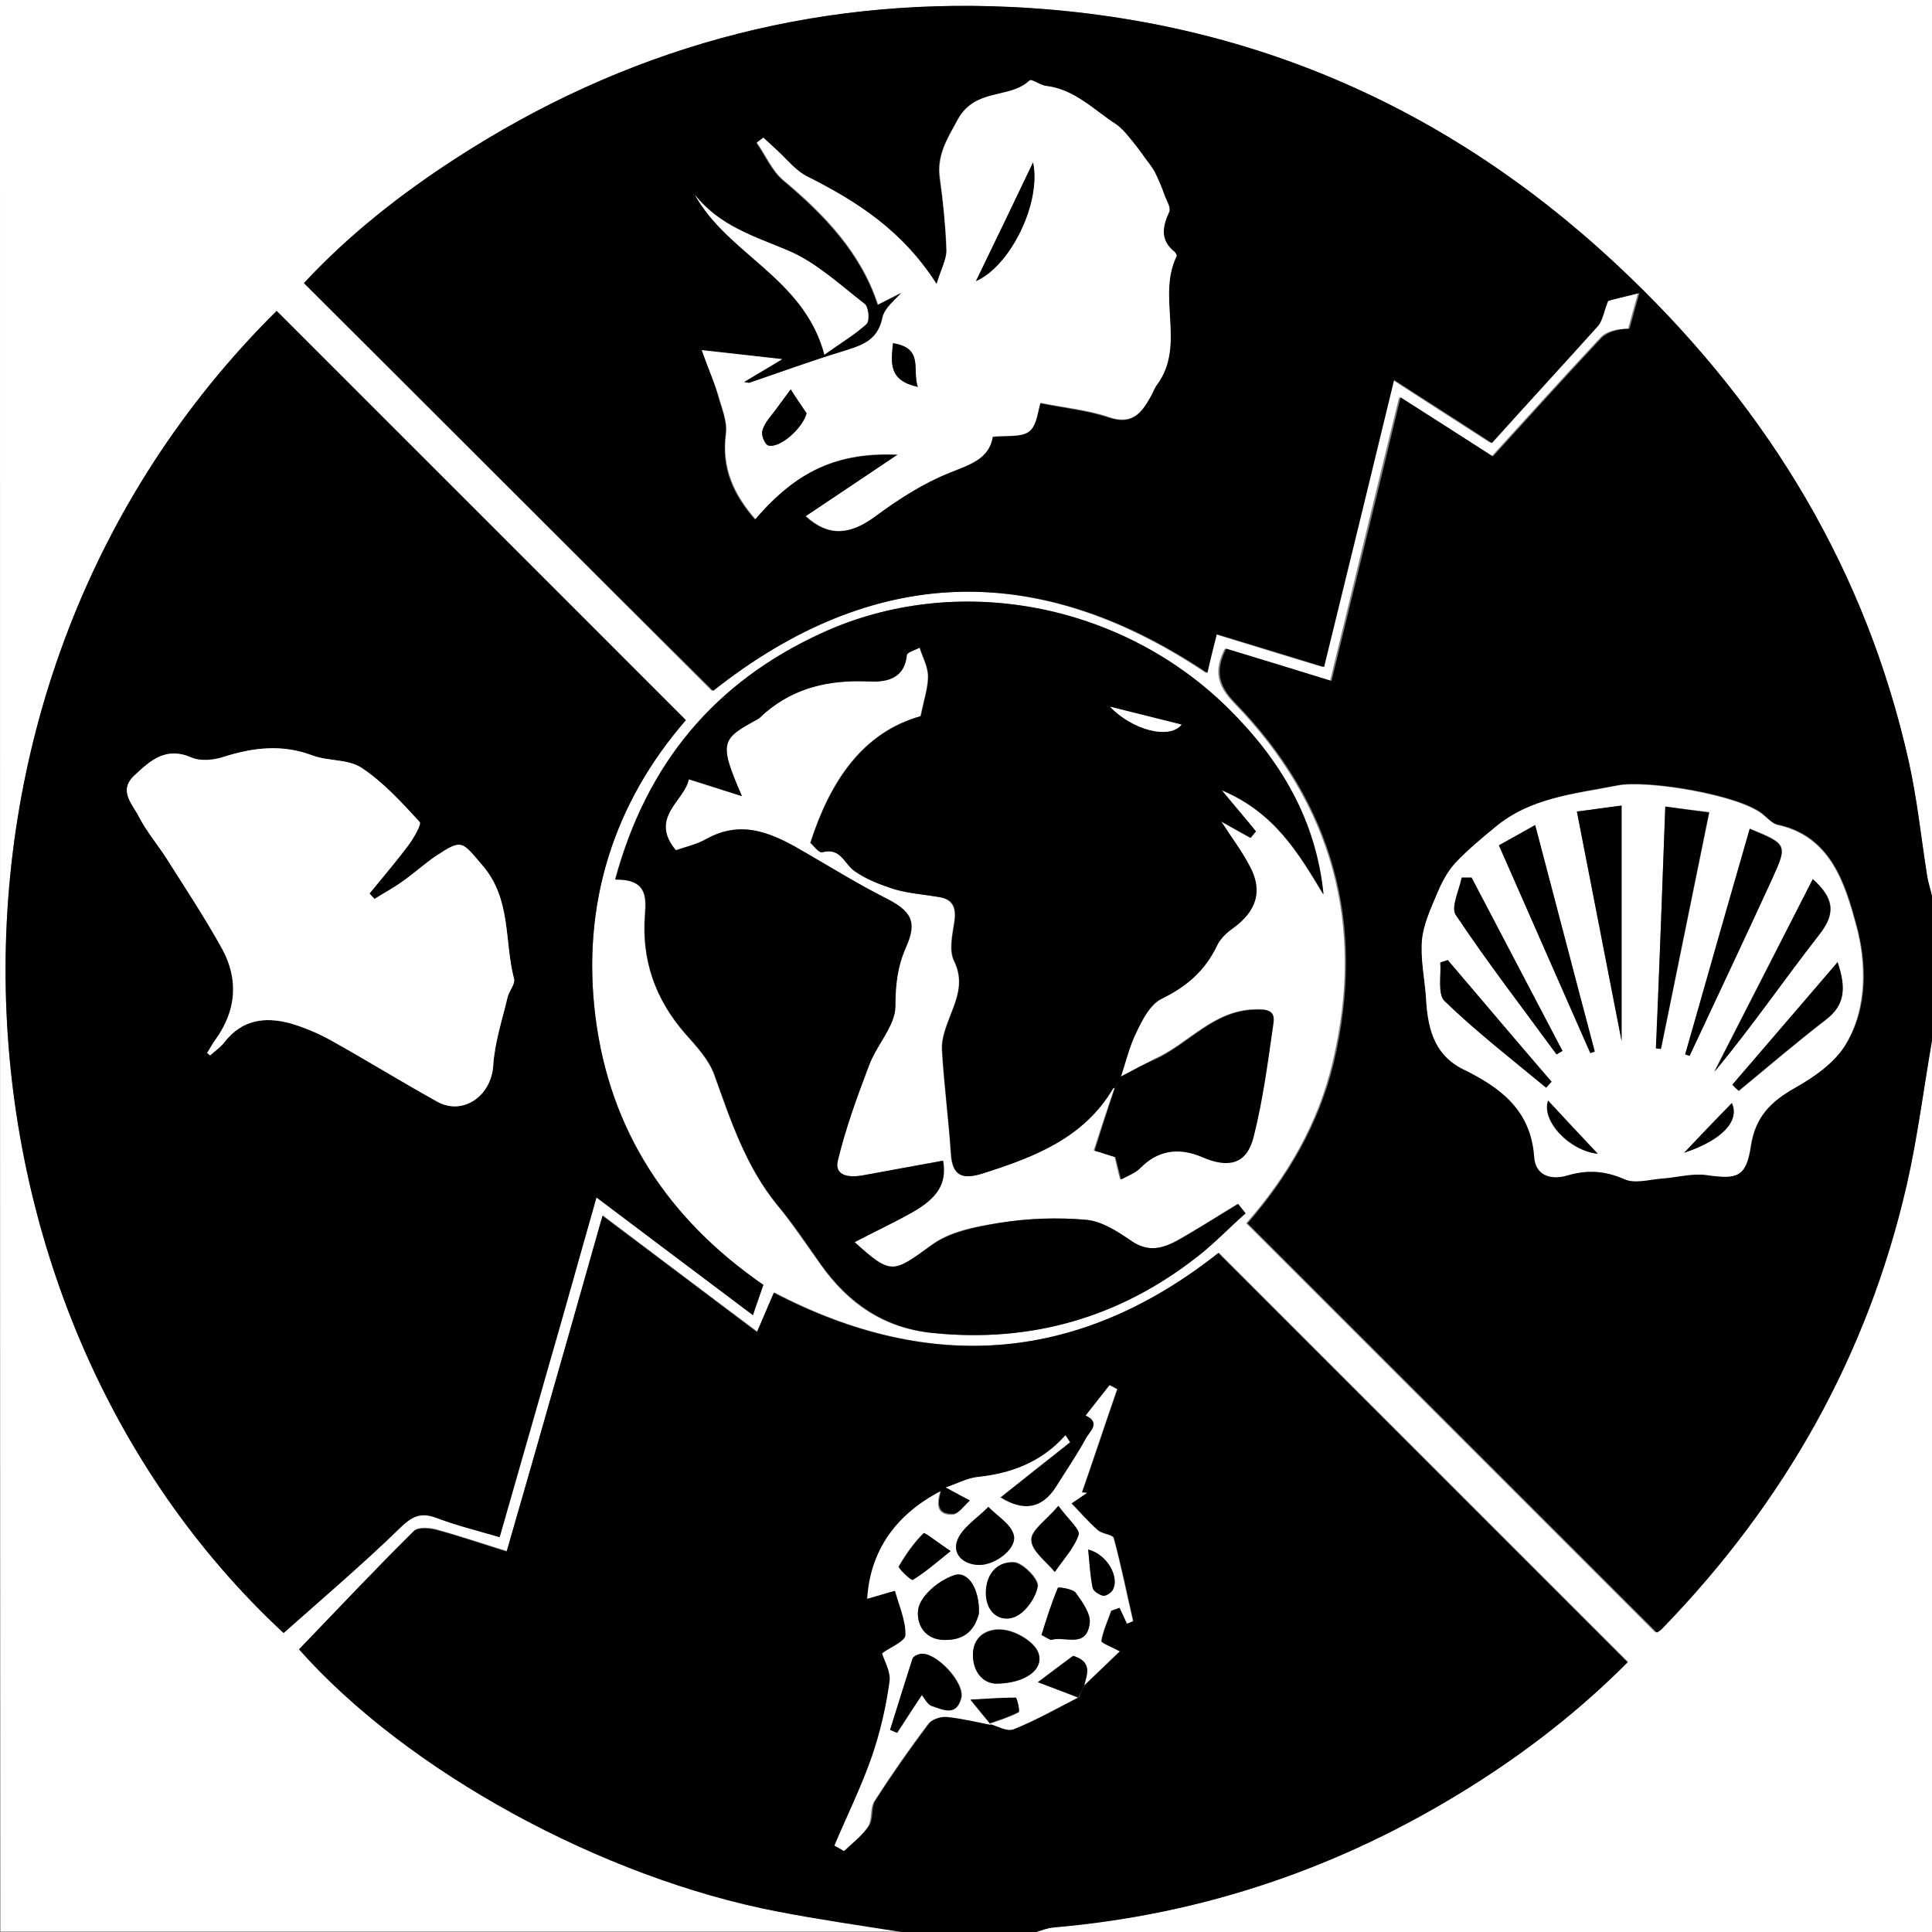 <?xml version="1.0" encoding="utf-8"?>
<!-- Generator: Adobe Illustrator 26.0.3, SVG Export Plug-In . SVG Version: 6.00 Build 0)  -->
<svg version="1.1" baseProfile="tiny" id="Layer_1" xmlns="http://www.w3.org/2000/svg" xmlns:xlink="http://www.w3.org/1999/xlink"
	 x="0px" y="0px" viewBox="0 0 389 389" overflow="visible" xml:space="preserve">
<rect x="0" y="0" width="389" height="389" fill="#808080" stroke="none"/>
<g id="gIWoCX.tif">
	<g>
		<path fill="#FFFFFF" d="M389,209.5c0,59.8,0,119.5,0,179.5c-60.2,0-120.4,0-180.5,0c1.2-0.3,2.5-0.8,3.7-1
			c30.2-2.5,58-12.1,83.6-28.1c11.8-7.4,22.7-16,32-25.3c-27.6-27.6-55.1-55.1-82.4-82.4c-27.6,21.9-57.6,24.7-89.5,8
			c-1.2,2.7-2.2,5.2-3.4,7.9c-10.6-7.9-20.6-15.5-31.1-23.4c-3.4,11.9-6.5,23-9.7,34.1c-3.2,11.1-6.4,22.1-9.6,33.5
			c-5.1-1.6-9.7-3.1-14.3-4.4c-1.4-0.4-3.6-0.5-4.4,0.3c-7.8,7.8-15.4,15.8-23.1,23.8c21.8,24.6,60.9,46,96.4,52.8
			c8.3,1.6,16.6,2.7,24.9,4.1c-60.5,0-121,0-181.5,0C0,259.3,0,129.7,0,0c129.7,0,259.3,0,389,0c0,60.2,0,120.4,0,180.5
			c-0.3-1.4-0.8-2.8-1-4.2c-1.2-7.7-2-15.5-3.7-23c-8.5-38.2-27.9-70.2-56-97.3C293.4,22.2,251.9,3.7,203.5,1.4
			C163.1-0.5,125.7,9.9,91.6,32c-11.1,7.2-21.5,15.4-30.4,25c27.6,27.5,54.8,54.8,82.1,82.1c32.1-25.3,65.2-26.6,99.5-3.6
			c0.6-2.6,1.2-5.1,1.9-7.8c7.2,2.2,14.2,4.4,21.6,6.6c4.8-19.5,9.4-38.4,14.1-57.8c6.3,4.1,12.1,7.8,19.7,12.7
			c7.1-7.8,14.4-15.6,21.4-23.6c0.9-1.1,1.2-2.7,2-5c1.3-0.3,3.6-0.9,6.3-1.6c-0.8,2.8-1.4,5-2,7.2c-2.4,0-4.5,0.5-5.7,1.9
			c-7.4,7.9-14.6,15.9-21.8,23.8c-7.3-4.6-12.7-8.2-18.6-11.9c-4.8,19.5-9.3,38.1-13.9,57.1c-7.4-2.3-14.3-4.4-21.2-6.5
			c-2.3,4.5-1.5,7.5,1.8,10.9c19.8,20.4,26.5,44.6,19.9,72.3c-2.9,12.5-9.3,23.3-17.4,32.5c27.6,27.6,54.9,54.9,82.4,82.4
			c0.2-0.1,0.7-0.5,1.2-0.9c24.4-25.2,41.1-54.8,49.1-89.1C386.1,229.1,387.3,219.2,389,209.5z M225.6,216.8c1-3,1.7-6.1,3.1-8.9
			c1.3-2.5,2.9-5.7,5.1-6.8c5.1-2.4,8.8-5.7,11.2-10.8c0.7-1.4,2-2.6,3.3-3.5c4.6-3.3,5.9-7.4,3.3-12.3c-1.6-3.1-3.8-6-5.8-9.1
			c2.1,1.2,4,2.2,5.9,3.3c0.4-0.4,0.7-0.9,1.1-1.3c-2.1-2.5-4.1-4.9-6.9-8.3c10.7,4.5,15.5,12.7,20.5,21c-1.5-15-8.6-27-19.1-37.4
			c-21.6-21.3-54.9-27.7-82-15.2c-21.3,9.8-35.1,26.2-41.5,49.6c6.3-0.1,6.3,3.3,6,7.1c-0.7,9,2.1,16.9,8,23.8
			c2.3,2.6,4.9,5.4,6,8.5c3.3,9.2,6.4,18.5,12.7,26.2c3.1,3.8,5.8,7.9,8.7,11.9c5.5,7.9,12.8,12.9,22.6,13.8
			c19.7,2,37.5-3.1,53.1-15.3c3.5-2.7,6.5-5.8,9.8-8.8c-0.5-0.6-1-1.3-1.5-1.9c-3.2,1.9-6.3,3.9-9.5,5.8c-3.8,2.2-7.4,4.9-12.2,1.5
			c-2.6-1.9-5.8-3.9-8.9-4.1c-5.7-0.5-11.6-0.3-17.3,0.6c-4.8,0.7-10.1,1.7-13.8,4.5c-7.8,5.7-8.1,6.2-15.5-0.6
			c4-2.1,7.8-3.9,11.6-6c5.1-2.8,6.9-5.8,6.2-10.4c-5.5,1-10.9,2-16.4,3c-2.5,0.4-5.6,0.1-4.8-3c1.6-6.5,3.9-12.9,6.3-19.2
			c1.6-4.1,5.3-7.9,5.3-11.9c0-4.3,0.4-8,2.1-11.8c2.4-5.4,1.1-7.4-4.3-10.1c-5.3-2.7-10.3-5.9-15.5-8.8c-6.4-3.7-12.7-7.2-20.3-3
			c-1.9,1.1-4.2,1.6-6.2,2.3c-5.4-6.6,1.8-9.9,2.6-14.3c3.6,1.2,6.7,2.1,10.7,3.4c-4.8-11-4.1-11.5,3.2-15.5c0.6-0.3,1-0.8,1.5-1.3
			c5.9-5.1,12.8-6.6,20.6-6.3c3.3,0.1,7.5-0.2,7.9-5.3c0.1-0.6,1.7-1,2.6-1.5c0.6,1.9,1.7,3.8,1.7,5.8c0,2.3-0.8,4.6-1.5,8
			c-11.7,3.3-18.2,13.1-22.2,25.5c0.5,0.4,1.7,2.1,2.4,1.9c3.7-1.1,4.5,2.3,6.5,3.8c2.4,1.7,5.4,2.8,8.2,3.7c2.8,0.8,5.8,1,8.7,1.5
			c3,0.5,3.6,2.3,3.2,5c-0.4,2.6-1.1,5.7-0.1,7.8c2.1,4.2,0.7,7.6-0.8,11.3c-0.8,2.1-1.7,4.4-1.6,6.6c0.4,7,1.4,14,1.8,21
			c0.3,4.5,2.3,5.2,6.3,4c10.4-3.3,20.3-7.1,26.3-17.1c0.1-0.1,0.3-0.2,0.4-0.2c-1.4,4.1-2.8,8.3-4.2,12.6c1.8,0.6,3.1,1,4.2,1.3
			c0.4,1.7,0.7,3.1,1.1,4.5c1.3-0.8,2.9-1.3,3.9-2.3c3.4-3.5,7.7-4.3,12.5-2.2c5.3,2.3,8.9,1.4,10.3-4c2-7.5,2.9-15.2,4-22.9
			c0.4-2.6-1-2.9-3.7-2.8c-8.4,0.3-13.3,7-20.1,10C230.3,214.3,228,215.6,225.6,216.8z M57.1,328.8c8-7.1,16.1-14,23.7-21.4
			c2.5-2.4,4.3-2.8,7.3-1.7c3.9,1.5,8.1,2.5,12.5,3.8c3.4-11.7,6.6-22.8,9.7-33.9c3.2-11.3,6.4-22.6,9.8-34.5
			c10.5,7.9,20.8,15.6,31.5,23.7c0.9-2.5,1.5-4.3,2.1-6.1c-19.2-13.3-30.9-31.1-33.8-53.9c-2.9-22.9,3.7-43.3,18.2-59.8
			C110.4,117.2,83,89.9,55.7,62.6C-20.6,138.2-13.9,262.9,57.1,328.8z"/>
		<path d="M389,209.5c-1.7,9.8-2.9,19.6-5.1,29.2c-7.9,34.3-24.6,63.8-49.1,89.1c-0.4,0.5-1,0.8-1.2,0.9
			c-27.5-27.5-54.8-54.8-82.4-82.4c8-9.2,14.4-19.9,17.4-32.5c6.5-27.7-0.1-51.9-19.9-72.3c-3.3-3.4-4.1-6.4-1.8-10.9
			c6.9,2.1,13.8,4.2,21.2,6.5c4.6-18.9,9.2-37.5,13.9-57.1c5.8,3.7,11.3,7.2,18.6,11.9c7.2-7.9,14.4-15.9,21.8-23.8
			c1.3-1.3,3.4-1.9,5.7-1.9c0.6-2.2,1.2-4.4,2-7.2c-2.7,0.7-5.1,1.2-6.3,1.6c-0.9,2.2-1.1,3.9-2,5c-7.1,7.9-14.3,15.7-21.4,23.6
			c-7.5-4.9-13.4-8.6-19.7-12.7c-4.7,19.4-9.3,38.3-14.1,57.8c-7.4-2.3-14.4-4.4-21.6-6.6c-0.7,2.7-1.3,5.2-1.9,7.8
			c-34.3-23-67.5-21.7-99.5,3.6C116,111.8,88.8,84.5,61.2,57c8.9-9.6,19.3-17.8,30.4-25c34-22.1,71.4-32.5,111.9-30.6
			c48.4,2.3,89.9,20.8,124.8,54.5c28.1,27.1,47.4,59.1,56,97.3c1.7,7.6,2.5,15.4,3.7,23c0.2,1.4,0.7,2.8,1,4.2
			C389,190.2,389,199.8,389,209.5z M141.3,70.5c1.4,3.9,2.5,6.4,3.2,9c0.7,2.6,2,5.4,1.6,7.9c-0.9,6.9,1.5,12.2,5.9,17.2
			c8.4-9.8,16.6-13.5,28.7-13c-6.1,4.1-12.3,8.2-18.5,12.4c4.7,4.2,9,3.7,14,0c4.6-3.4,9.5-6.6,14.8-8.7c4.2-1.7,8.1-2.8,8.8-7.3
			c2.8-0.3,5.8,0.1,7.4-1.1c1.5-1.2,1.7-4.2,2.2-5.7c5,1,9.7,1.5,13.9,2.9c4.5,1.5,6.4-0.7,8.2-4c0.5-0.9,0.8-1.8,1.4-2.6
			c5.8-7.9,0-17.6,3.9-25.8c0.1-0.2-0.1-0.7-0.4-0.9c-2.9-2.3-2.4-5-1.1-8c0.3-0.8-0.5-2.1-0.8-3.1c-0.7-1.7-1.3-3.4-2.1-5
			c-0.5-1.1-1.3-2-2.1-3c-1-1.3-2-2.7-3-3.9c-0.8-1-1.6-2-2.7-2.7c-4.5-2.9-8.3-7-14-7.7c-1.2-0.2-3-1.5-3.4-1.1
			c-4.1,3.8-10.9,1.4-14.4,7.8c-2.3,4.1-4.3,7.3-3.6,12c0.7,4.7,1.2,9.5,1.3,14.3c0.1,1.9-1,3.8-2,6.9c-7-10.7-16-16.6-25.9-21.6
			c-2.4-1.2-4.3-3.6-6.4-5.5c-0.9-0.8-1.8-1.6-2.6-2.4c-0.4,0.3-0.9,0.7-1.3,1c1.8,2.6,3.1,5.7,5.4,7.6c8.3,7,15.6,14.6,19,25
			c2.2-1.1,3.9-2,4.7-2.4c-1,1.3-3.4,3-3.8,5.1c-1,4.7-4.4,5.6-8.2,6.8c-6.3,2-12.5,4.2-18.7,6.3c-0.3-0.1-0.7-0.1-1-0.2
			c2.3-1.4,4.6-2.7,7.7-4.6C151.4,71.6,147.2,71.1,141.3,70.5z M287.1,200.5c0.3,5.9,1.3,11.6,7.4,14.6c7.6,3.6,13.8,8.2,14.5,17.7
			c0.3,3.7,3.1,4.9,6.6,3.8c4-1.2,7.6-1,11.5,0.7c2.1,0.9,5,0,7.6-0.1c3-0.2,6.1-1.2,9-0.7c6.2,1,7.9,0.4,8.9-5.9
			c0.9-5.8,4-8.8,8.8-11.6c3.9-2.2,8.1-5.1,10.3-8.8c4.5-7.3,4.2-16.5,2.1-24c-2.2-8.1-5-17.9-15.9-20.2c-1-0.2-1.9-1.2-2.8-2
			c-4.6-4-23.6-7.1-29.4-5.9c-8.7,1.7-17.5,2.5-24.6,8.4c-2.8,2.3-5.6,4.7-8.1,7.3c-1.5,1.6-2.7,3.8-3.5,5.9
			c-1.3,3.1-2.7,6.3-3.1,9.5C286,193,286.8,196.7,287.1,200.5z M139.9,39.2c6.7,12.1,21.9,16.7,26.1,32.2c3.5-2.5,6.3-4.1,8.5-6.2
			c0.6-0.6,0.4-3.4-0.4-4c-4.9-3.8-9.7-8.3-15.3-10.7C152,47.6,144.9,45.5,139.9,39.2z"/>
		<path d="M181.5,389c-8.3-1.3-16.6-2.5-24.9-4.1c-35.4-6.8-74.6-28.2-96.4-52.8c7.6-7.9,15.2-16,23.1-23.8c0.8-0.8,3-0.6,4.4-0.3
			c4.6,1.2,9.1,2.8,14.3,4.4c3.3-11.4,6.5-22.5,9.6-33.5c3.2-11.1,6.3-22.2,9.7-34.1c10.5,7.9,20.5,15.4,31.1,23.4
			c1.2-2.7,2.2-5.2,3.4-7.9c31.9,16.6,61.9,13.8,89.5-8c27.3,27.3,54.7,54.7,82.4,82.4c-9.2,9.3-20.1,17.9-32,25.3
			c-25.6,16-53.4,25.5-83.6,28.1c-1.3,0.1-2.5,0.6-3.7,1C199.5,389,190.5,389,181.5,389z M218.3,339.4c2.4-2.3,4.9-4.7,7.2-6.9
			c-1.7-0.9-3.8-1.7-3.7-2.1c0.3-2.1,1.3-4.1,2-6.1c0.6-0.2,1.1-0.4,1.7-0.6c0.5,1.1,1,2.2,1.5,3.2c0.4-0.2,0.8-0.3,1.2-0.5
			c-1.3-5.6-2.4-11.2-3.9-16.7c-0.2-0.8-2.3-0.8-3.2-1.6c-1.9-1.6-3.5-3.6-5.3-5.4c1-0.7,2-1.4,3.1-2.1c-0.3,0-0.7,0-1-0.1
			c2.4-6.9,4.7-13.9,7.1-20.8c-0.5-0.3-1-0.6-1.5-0.8c-1.6,2-3.2,4.1-4.8,6.1c3.3,1.5,0.8,3.3,0,4.7c-1.8,3.3-3.9,6.5-6,9.7
			c-2.8,4.3-6.5,5-11.2,2.1c4.7-3.7,9.3-7.4,14-11.1c-0.3-0.5-0.6-0.9-0.9-1.4c-4.8,5.4-10.9,7.7-17.8,8.4c-2.2,0.2-4.2,1.4-6.3,2.1
			c-0.3,0.2-0.6,0.5-1,0.7c-9.1,4.7-14.2,12-14.7,21.6c1.9-0.5,3.7-1.1,5.6-1.6c0.8,3,2.2,6,2.1,8.9c-0.1,1.3-3.1,2.5-4.7,3.7
			c0.4,1.4,1.8,3.7,1.5,5.7c-0.8,5.1-1.9,10.3-3.6,15.2c-2.1,6.1-5,11.9-7.5,17.8c0.6,0.4,1.2,0.7,1.9,1.1c1.7-1.7,3.6-3.1,4.9-5
			c0.9-1.4,0.4-3.6,1.2-5c3.4-5.3,7-10.4,10.8-15.5c0.7-1,2.6-1.6,3.8-1.5c3,0.2,6,1,8.9,1.6l-0.2-0.2c1.6,0.4,3.6,1.6,4.8,1.1
			c4.5-1.8,8.7-4.2,13-6.4C217.5,341,217.9,340.2,218.3,339.4z"/>
		<path d="M57.1,328.8c-71-65.9-77.7-190.6-1.4-266.2c27.3,27.3,54.6,54.6,82.4,82.4c-14.4,16.6-21.1,36.9-18.2,59.8
			c2.9,22.8,14.5,40.6,33.8,53.9c-0.6,1.8-1.3,3.6-2.1,6.1c-10.7-8-21-15.8-31.5-23.7c-3.4,11.9-6.5,23.2-9.8,34.5
			c-3.2,11.1-6.4,22.3-9.7,33.9c-4.4-1.3-8.5-2.3-12.5-3.8c-3-1.2-4.8-0.7-7.3,1.7C73.2,314.8,65.1,321.7,57.1,328.8z M41.7,212
			c0.2,0.2,0.4,0.3,0.6,0.5c1-0.9,2.2-1.7,3-2.8c3.5-4.4,8.1-5,13-3.7c2.8,0.8,5.7,1.9,8.2,3.4c7.2,4,14.3,8.4,21.5,12.4
			c5.2,2.9,10.9-1.2,11.3-7.2c0.3-4.6,1.8-9.2,2.9-13.8c0.3-1.3,1.5-2.6,1.3-3.7c-2-7.6-0.5-16.1-6.4-22.9c-4.2-4.8-4-5.3-9.4-1.8
			c-2.3,1.5-4.4,3.5-6.7,5.1c-1.8,1.3-3.7,2.3-5.6,3.5c-0.3-0.4-0.6-0.7-1-1.1c2.6-3.2,5.4-6.4,7.9-9.8c1-1.4,2.6-4.1,2.2-4.6
			c-3.6-3.9-7.3-8-11.7-10.9c-2.7-1.8-6.7-1.3-9.9-2.5c-6.1-2.3-11.9-1.6-17.9,0.3c-2,0.6-4.7,0.9-6.5,0.1
			c-5.1-2.2-8.2,0.6-11.4,3.6c-3.3,3.1-0.3,5.9,0.9,8.4c1.5,2.9,3.7,5.5,5.5,8.3c3.8,6,7.7,12,11.2,18.2c3.4,6.2,2.9,12.4-1.3,18.3
			C42.8,210.1,42.3,211.1,41.7,212z"/>
		<path d="M224.5,219c-0.1,0.1-0.4,0.1-0.4,0.2c-5.9,10-15.9,13.8-26.3,17.1c-3.9,1.2-6,0.6-6.3-4c-0.5-7-1.4-14-1.8-21
			c-0.1-2.2,0.8-4.5,1.6-6.6c1.4-3.7,2.9-7.1,0.8-11.3c-1-2.1-0.3-5.2,0.1-7.8c0.4-2.8-0.2-4.6-3.2-5c-2.9-0.5-5.9-0.7-8.7-1.5
			c-2.9-0.9-5.8-2-8.2-3.7c-2.1-1.4-2.8-4.8-6.5-3.8c-0.7,0.2-1.9-1.5-2.4-1.9c4-12.4,10.5-22.2,22.2-25.5c0.7-3.4,1.5-5.7,1.5-8
			c0-1.9-1.1-3.9-1.7-5.8c-0.9,0.5-2.5,0.9-2.6,1.5c-0.5,5.1-4.6,5.5-7.9,5.3c-7.7-0.3-14.6,1.2-20.6,6.3c-0.5,0.4-1,1-1.5,1.3
			c-7.3,4-8,4.5-3.2,15.5c-4.1-1.3-7.1-2.3-10.7-3.4c-0.8,4.3-8.1,7.7-2.6,14.3c2-0.7,4.3-1.2,6.2-2.3c7.6-4.2,14-0.7,20.3,3
			c5.1,3,10.2,6.1,15.5,8.8c5.4,2.7,6.7,4.8,4.3,10.1c-1.7,3.9-2.1,7.5-2.1,11.8c0,3.9-3.8,7.8-5.3,11.9c-2.4,6.3-4.7,12.6-6.3,19.2
			c-0.7,3.1,2.3,3.4,4.8,3c5.5-1,10.9-2,16.4-3c0.8,4.6-1.1,7.5-6.2,10.4c-3.7,2.1-7.6,3.9-11.6,6c7.4,6.7,7.7,6.2,15.5,0.6
			c3.7-2.7,9.1-3.7,13.8-4.5c5.7-0.9,11.6-1.1,17.3-0.6c3.1,0.3,6.2,2.3,8.9,4.1c4.7,3.4,8.4,0.7,12.2-1.5c3.2-1.9,6.4-3.9,9.5-5.8
			c0.5,0.6,1,1.3,1.5,1.9c-3.3,2.9-6.3,6.1-9.8,8.8c-15.6,12.2-33.4,17.3-53.1,15.3c-9.8-1-17-6-22.6-13.8c-2.8-4-5.5-8.1-8.7-11.9
			c-6.4-7.8-9.4-17-12.7-26.2c-1.1-3.2-3.7-5.9-6-8.5c-6-6.9-8.7-14.7-8-23.8c0.3-3.7,0.3-7.2-6-7.1c6.3-23.5,20.1-39.8,41.5-49.6
			c27.1-12.5,60.4-6.2,82,15.2c10.5,10.4,17.6,22.4,19.1,37.4c-5-8.3-9.8-16.5-20.5-21c2.8,3.4,4.9,5.8,6.9,8.3
			c-0.4,0.4-0.7,0.9-1.1,1.3c-1.9-1.1-3.8-2.1-5.9-3.3c2,3.1,4.2,6,5.8,9.1c2.6,4.9,1.3,8.9-3.3,12.3c-1.3,0.9-2.6,2.1-3.3,3.5
			c-2.4,5.1-6.1,8.3-11.2,10.8c-2.3,1.1-3.9,4.2-5.1,6.8c-1.4,2.8-2.1,5.9-3.1,8.9C225.3,217.5,224.9,218.2,224.5,219z M223.5,142.3
			c4.4,4.6,11.9,6.7,14.4,3.6C233.1,144.7,228.7,143.6,223.5,142.3z"/>
		<path d="M224.5,219c0.4-0.7,0.7-1.5,1.1-2.2c2.3-1.2,4.6-2.5,7-3.5c6.8-3.1,11.7-9.8,20.1-10c2.7-0.1,4.1,0.2,3.7,2.8
			c-1.1,7.7-2.1,15.4-4,22.9c-1.4,5.4-5,6.3-10.3,4c-4.9-2.1-9.1-1.3-12.5,2.2c-1,1-2.6,1.6-3.9,2.3c-0.3-1.4-0.7-2.8-1.1-4.5
			c-1.1-0.3-2.4-0.8-4.2-1.3C221.8,227.2,223.1,223.1,224.5,219z"/>
		<path fill="#FFFFFF" d="M141.3,70.5c5.9,0.7,10.1,1.1,16.2,1.8c-3.2,1.9-5.5,3.3-7.7,4.6c0.3,0.1,0.7,0.1,1,0.2
			c6.2-2.1,12.4-4.4,18.7-6.3c3.7-1.2,7.2-2,8.2-6.8c0.4-2.1,2.8-3.8,3.8-5.1c-0.8,0.4-2.5,1.3-4.7,2.4c-3.4-10.4-10.7-18.1-19-25
			c-2.3-1.9-3.6-5.1-5.4-7.6c0.4-0.3,0.9-0.7,1.3-1c0.9,0.8,1.7,1.6,2.6,2.4c2.1,1.9,3.9,4.3,6.4,5.5c9.9,5,19,10.8,25.9,21.6
			c0.9-3.1,2-5,2-6.9c-0.2-4.8-0.7-9.6-1.3-14.3c-0.7-4.7,1.4-7.9,3.6-12c3.6-6.4,10.4-4,14.4-7.8c0.4-0.4,2.2,1,3.4,1.1
			c5.7,0.7,9.5,4.8,14,7.7c1,0.7,1.9,1.7,2.7,2.7c1.1,1.3,2.1,2.6,3,3.9c0.7,1,1.5,1.9,2.1,3c0.8,1.6,1.5,3.3,2.1,5
			c0.4,1,1.2,2.3,0.8,3.1c-1.4,3-1.8,5.7,1.1,8c0.2,0.2,0.5,0.7,0.4,0.9c-4,8.2,1.9,17.9-3.9,25.8c-0.6,0.8-0.9,1.8-1.4,2.6
			c-1.8,3.2-3.7,5.5-8.2,4c-4.3-1.5-8.9-1.9-13.9-2.9c-0.5,1.5-0.7,4.5-2.2,5.7c-1.6,1.3-4.5,0.8-7.4,1.1c-0.7,4.5-4.6,5.6-8.8,7.3
			c-5.2,2.1-10.2,5.3-14.8,8.7c-5,3.7-9.4,4.3-14,0c6.3-4.2,12.4-8.3,18.5-12.4c-12.1-0.5-20.3,3.2-28.7,13
			c-4.3-5-6.8-10.3-5.9-17.2c0.3-2.5-0.9-5.3-1.6-7.9C143.8,76.9,142.7,74.4,141.3,70.5z M208,32.7c-3.8,7.9-7.9,16.5-11.5,23.9
			C203.4,53.6,209.7,40.9,208,32.7z M162.4,83.2c-1.1-1.6-2.1-3.2-3.2-4.8c-1,1.4-2.1,2.8-3.1,4.2c-0.9,1.3-2.1,2.6-2.6,4.1
			c-0.3,0.9,0.5,2.9,1.2,3C157.1,90.4,161.7,86.1,162.4,83.2z M179.8,69.1c-0.4,4-1,7.5,5,8.8C183.6,74.5,186.1,70.1,179.8,69.1z"/>
		<path fill="#FFFFFF" d="M287.1,200.5c-0.3-3.7-1.1-7.5-0.8-11.2c0.3-3.2,1.8-6.4,3.1-9.5c0.9-2.1,2-4.2,3.5-5.9
			c2.5-2.7,5.3-5,8.1-7.3c7.1-6,16-6.7,24.6-8.4c5.9-1.2,24.8,1.9,29.4,5.9c0.9,0.7,1.8,1.7,2.8,2c10.9,2.3,13.7,12.2,15.9,20.2
			c2,7.4,2.3,16.6-2.1,24c-2.2,3.7-6.4,6.6-10.3,8.8c-4.8,2.7-7.9,5.8-8.8,11.6c-0.9,6.3-2.7,6.8-8.9,5.9c-2.9-0.4-6,0.5-9,0.7
			c-2.5,0.2-5.5,1.1-7.6,0.1c-3.9-1.7-7.5-1.9-11.5-0.7c-3.5,1-6.4-0.2-6.6-3.8c-0.7-9.5-6.9-14-14.5-17.7
			C288.4,212.1,287.4,206.4,287.1,200.5z M335.3,162.4c-0.6,16.6-1.2,32.6-1.8,48.6c0.3,0,0.6,0.1,1,0.1c3.2-15.7,6.4-31.4,9.7-47.6
			C340.9,163.1,338.4,162.8,335.3,162.4z M317.5,163.4c3.1,15.9,6.1,31.3,9,46.2c0-15.4,0-31.2,0-47.4
			C323.1,162.7,320.7,163,317.5,163.4z M301.8,170.2c6.2,14.1,12.3,28,18.4,41.9c0.3-0.1,0.6-0.2,0.9-0.3c-4-15.1-7.9-30.1-12-45.6
			C306.3,167.7,304.3,168.8,301.8,170.2z M339.3,212.3c0.3,0.1,0.6,0.2,0.9,0.2c5.6-11.9,11.2-23.8,16.7-35.8
			c3.1-6.7,2.9-6.8-4.6-9.9C348,182.1,343.7,197.2,339.3,212.3z M365,177c-6.7,13-13.3,25.9-19.9,38.8c7.5-8.9,14-18.5,21.1-27.6
			C369.8,183.9,369.3,180.8,365,177z M296.3,176.7c-0.7,0-1.4,0-2,0c-0.5,2.5-2.2,5.9-1.2,7.5c6.4,9.6,13.5,18.8,20.3,28.1
			c0.4-0.2,0.8-0.5,1.2-0.7C308.5,200,302.4,188.4,296.3,176.7z M348.8,218.4c0.4,0.4,0.9,0.8,1.3,1.3c5.8-4.8,11.6-9.7,17.5-14.3
			c4-3.1,4-6.6,2.4-11.6C362.6,202.4,355.7,210.4,348.8,218.4z M291.5,193.3c-0.5,0.2-1,0.3-1.5,0.5c0.2,2.7-0.6,6.4,0.9,7.8
			c6.5,6.2,13.6,11.7,20.4,17.4c0.4-0.4,0.7-0.8,1.1-1.2C305.4,209.7,298.5,201.5,291.5,193.3z M311.7,221.6
			c-1.5,4.1,4.3,10.2,10,10.7C318.2,228.6,315.2,225.3,311.7,221.6z M339.1,232.1c7.9-2.6,11.2-6.5,9.6-10
			C345.3,225.5,342.2,228.8,339.1,232.1z"/>
		<path fill="#FFFFFF" d="M139.9,39.2c4.9,6.3,12,8.4,18.9,11.3c5.6,2.4,10.4,6.9,15.3,10.7c0.8,0.6,1,3.4,0.4,4
			c-2.3,2.1-5,3.7-8.5,6.2C161.9,55.9,146.6,51.3,139.9,39.2z"/>
		<path fill="#FFFFFF" d="M190.4,299.5c2.1-0.7,4.2-1.8,6.3-2.1c6.9-0.7,13-3,17.8-8.4c0.3,0.5,0.6,0.9,0.9,1.4
			c-4.7,3.7-9.4,7.4-14,11.1c4.6,2.9,8.4,2.3,11.2-2.1c2-3.2,4.2-6.4,6-9.7c0.7-1.4,3.2-3.2,0-4.7c1.6-2,3.2-4.1,4.8-6.1
			c0.5,0.3,1,0.6,1.5,0.8c-2.4,6.9-4.7,13.9-7.1,20.8c0.3,0,0.7,0,1,0.1c-1,0.7-2,1.4-3.1,2.1c1.7,1.8,3.4,3.7,5.3,5.4
			c0.9,0.8,3,0.9,3.2,1.6c1.5,5.5,2.6,11.1,3.9,16.7c-0.4,0.2-0.8,0.3-1.2,0.5c-0.5-1.1-1-2.2-1.5-3.2c-0.6,0.2-1.1,0.4-1.7,0.6
			c-0.7,2-1.6,4-2,6.1c-0.1,0.4,2.1,1.2,3.7,2.1c-2.3,2.2-4.8,4.6-7.2,6.9c0.6-2.3,1.8-4.8-2.2-6c-1.8,1.3-3.8,2.8-7.1,5.3
			c3.6,1.4,5.8,2.2,8.1,3.1c-4.3,2.2-8.5,4.6-13,6.4c-1.3,0.5-3.2-0.7-4.8-1.1c2-0.7,4-1.3,5.9-2.3c0.3-0.1-0.4-2.9-0.6-2.9
			c-2.7-0.1-5.4,0.2-9.1,0.4c2.1,2.6,3.1,3.8,4.1,5c-3-0.6-5.9-1.3-8.9-1.6c-1.3-0.1-3.1,0.5-3.8,1.5c-3.8,5-7.4,10.2-10.8,15.5
			c-0.9,1.4-0.4,3.6-1.2,5c-1.2,1.9-3.2,3.4-4.9,5c-0.6-0.4-1.2-0.7-1.9-1.1c2.5-5.9,5.4-11.8,7.5-17.8c1.7-4.9,2.9-10.1,3.6-15.2
			c0.3-2-1.1-4.3-1.5-5.7c1.6-1.2,4.7-2.4,4.7-3.7c0.1-2.9-1.3-5.9-2.1-8.9c-1.9,0.5-3.7,1.1-5.6,1.6c0.6-9.6,5.7-16.9,14.7-21.6
			c-0.7,2.4-0.9,4.8,2.4,4.7c1.2,0,2.3-1.8,3.4-2.7C193.7,301.2,192,300.3,190.4,299.5z M197.1,324.9c0.2-5-2.2-8.8-5.1-7.7
			c-2.8,1.1-6.2,3.7-7,6.3c-0.7,2.4,0.4,6.7,5.3,6.7C194.4,330.2,196.3,328.1,197.1,324.9z M200.7,339c5.7-0.1,9.5-2.8,8.4-6.2
			c-0.7-2.1-3.9-4.1-6.4-4.6c-3.2-0.7-6.7,0.7-6.8,4.7C195.8,336.3,197.7,339,200.7,339z M185.6,341.3c0.5,0.6,1.1,1.9,2.1,2.2
			c2.2,0.7,4.9,2.2,5.9-1.6c0.8-3.1-5.1-9.4-8.2-8.9c-0.6,0.1-1.5,0.5-1.6,1c-1.6,4.8-3,9.5-4.5,14.3c0.5,0.2,0.9,0.4,1.4,0.6
			C182.3,346.4,183.9,343.9,185.6,341.3z M197.1,315.1c3.4,0.1,7.8-3.4,7-6.1c-0.7-2.2-3.3-3.8-5.1-5.6c-2.1,2.2-5.1,4-6.2,6.6
			C191.6,312.7,193.7,315,197.1,315.1z M198.5,320.5c-0.1,4,2.6,6.1,5.6,5.1c2.2-0.6,4.4-3.8,4.9-6.2c0.3-1.4-2.9-4.7-4.7-4.9
			C200.9,314.4,198.6,316.8,198.5,320.5z M213.1,303.2c-2.5,2.9-5.6,4.9-5.5,6.9c0.1,2.2,3,4.3,4.7,6.4c1.7-2.5,3.9-4.8,4.8-7.5
			C217.6,308,215.1,306,213.1,303.2z M209.7,329.2c0.6,0.3,1.3,0.7,1.9,1c2.8-0.8,7.1,1.8,7.8-3.3c0.3-2-1.5-4.4-2.8-6.2
			c-0.6-0.8-3.5-1.2-3.6-1C211.7,322.8,210.7,326,209.7,329.2z M191.4,312.3c-2.7-1.8-5.2-3.8-5.5-3.6c-2,2-3.6,4.3-5,6.7
			c-0.2,0.3,2.5,2.9,2.8,2.7C186.1,316.7,188.2,314.9,191.4,312.3z M219.1,312c0.3,3,0.4,5.4,0.9,7.7c0.1,0.7,1.3,1.4,2.1,1.6
			c0.5,0.1,1.5-0.5,1.9-1.1C225.5,317.8,223.1,313,219.1,312z"/>
		<path d="M217.1,341.8c-2.2-0.9-4.4-1.7-8.1-3.1c3.4-2.5,5.3-4,7.1-5.3c3.9,1.2,2.8,3.7,2.2,6C217.9,340.2,217.5,341,217.1,341.8z"
			/>
		<path d="M190.4,299.5c1.6,0.9,3.3,1.8,4.9,2.6c-1.1,1-2.3,2.7-3.4,2.7c-3.4,0.1-3.1-2.3-2.4-4.7
			C189.8,299.9,190.1,299.7,190.4,299.5z"/>
		<path fill="#FFFFFF" d="M41.7,212c0.6-0.9,1.1-1.9,1.7-2.7c4.2-5.8,4.7-12.1,1.3-18.3c-3.4-6.2-7.4-12.2-11.2-18.2
			c-1.8-2.8-4-5.4-5.5-8.3c-1.3-2.6-4.3-5.3-0.9-8.4c3.2-3,6.3-5.8,11.4-3.6c1.8,0.8,4.5,0.6,6.5-0.1c6-1.9,11.8-2.6,17.9-0.3
			c3.2,1.2,7.2,0.7,9.9,2.5c4.4,2.9,8.1,7,11.7,10.9c0.4,0.5-1.2,3.2-2.2,4.6c-2.5,3.3-5.2,6.5-7.9,9.8c0.3,0.4,0.6,0.7,1,1.1
			c1.9-1.2,3.8-2.2,5.6-3.5c2.3-1.6,4.4-3.5,6.7-5.1c5.4-3.6,5.3-3,9.4,1.8c5.9,6.8,4.4,15.2,6.4,22.9c0.3,1-1,2.4-1.3,3.7
			c-1.1,4.6-2.6,9.1-2.9,13.8c-0.4,6.1-6.1,10.1-11.3,7.2c-7.2-4-14.3-8.4-21.5-12.4c-2.6-1.4-5.4-2.6-8.2-3.4
			c-5-1.3-9.5-0.7-13,3.7c-0.8,1.1-2,1.9-3,2.8C42.1,212.3,41.9,212.2,41.7,212z"/>
		<path fill="#FFFFFF" d="M223.5,142.3c5.2,1.3,9.6,2.4,14.4,3.6C235.4,149,227.9,146.9,223.5,142.3z"/>
		<path d="M208,32.7c1.7,8.2-4.6,20.9-11.5,23.9C200.1,49.2,204.2,40.7,208,32.7z"/>
		<path d="M162.4,83.2c-0.7,2.9-5.3,7.1-7.7,6.5c-0.7-0.2-1.5-2.2-1.2-3c0.4-1.5,1.6-2.8,2.6-4.1c1-1.4,2.1-2.8,3.1-4.2
			C160.2,80,161.3,81.6,162.4,83.2z"/>
		<path d="M179.8,69.1c6.3,1,3.8,5.4,5,8.8C178.9,76.6,179.4,73.1,179.8,69.1z"/>
		<path d="M335.3,162.4c3,0.4,5.6,0.8,8.8,1.2c-3.3,16.2-6.5,31.9-9.7,47.6c-0.3,0-0.6-0.1-1-0.1C334.1,195,334.7,178.9,335.3,162.4
			z"/>
		<path d="M317.5,163.4c3.2-0.4,5.6-0.8,9-1.2c0,16.2,0,32,0,47.4C323.6,194.7,320.6,179.3,317.5,163.4z"/>
		<path d="M301.8,170.2c2.5-1.4,4.5-2.5,7.3-4.1c4.1,15.5,8,30.6,12,45.6c-0.3,0.1-0.6,0.2-0.9,0.3
			C314.1,198.2,308,184.3,301.8,170.2z"/>
		<path d="M339.3,212.3c4.3-15.1,8.6-30.3,13-45.4c7.5,3.1,7.6,3.2,4.6,9.9c-5.5,12-11.1,23.8-16.7,35.8
			C339.9,212.5,339.6,212.4,339.3,212.3z"/>
		<path d="M365,177c4.2,3.8,4.7,6.9,1.3,11.2c-7.1,9.1-13.6,18.6-21.1,27.6C351.8,202.9,358.4,190,365,177z"/>
		<path d="M296.3,176.7c6.1,11.6,12.2,23.3,18.3,34.9c-0.4,0.2-0.8,0.5-1.2,0.7c-6.8-9.3-13.9-18.5-20.3-28.1
			c-1-1.5,0.7-4.9,1.2-7.5C295,176.7,295.6,176.7,296.3,176.7z"/>
		<path d="M348.8,218.4c6.9-8,13.8-16.1,21.2-24.7c1.7,5.1,1.6,8.6-2.4,11.6c-6,4.6-11.7,9.5-17.5,14.3
			C349.6,219.3,349.2,218.8,348.8,218.4z"/>
		<path d="M291.5,193.3c7,8.2,13.9,16.4,20.9,24.5c-0.4,0.4-0.7,0.8-1.1,1.2c-6.9-5.7-14-11.2-20.4-17.4c-1.5-1.4-0.7-5.2-0.9-7.8
			C290.5,193.6,291,193.5,291.5,193.3z"/>
		<path d="M311.7,221.6c3.4,3.7,6.5,7,10,10.7C316,231.7,310.3,225.6,311.7,221.6z"/>
		<path d="M339.1,232.1c3.1-3.3,6.3-6.6,9.6-10C350.3,225.6,346.9,229.5,339.1,232.1z"/>
		<path d="M197.1,324.9c-0.9,3.2-2.7,5.3-6.8,5.3c-4.9,0-6-4.3-5.3-6.7c0.8-2.6,4.1-5.3,7-6.3C194.9,316.1,197.3,320,197.1,324.9z"
			/>
		<path d="M200.7,339c-3,0-4.9-2.7-4.8-6c0.1-4,3.7-5.4,6.8-4.7c2.4,0.5,5.7,2.5,6.4,4.6C210.2,336.2,206.4,338.9,200.7,339z"/>
		<path d="M185.6,341.3c-1.7,2.6-3.4,5.1-5,7.6c-0.5-0.2-0.9-0.4-1.4-0.6c1.5-4.8,3-9.6,4.5-14.3c0.2-0.5,1-0.9,1.6-1
			c3.1-0.5,9,5.9,8.2,8.9c-1,3.8-3.7,2.3-5.9,1.6C186.7,343.2,186.1,341.8,185.6,341.3z"/>
		<path d="M197.1,315.1c-3.4-0.1-5.4-2.4-4.3-5.1c1.1-2.6,4.1-4.4,6.2-6.6c1.8,1.9,4.5,3.4,5.1,5.6
			C204.9,311.7,200.5,315.1,197.1,315.1z"/>
		<path d="M198.5,320.5c0.1-3.7,2.4-6.2,5.7-5.9c1.8,0.2,5,3.5,4.7,4.9c-0.4,2.4-2.7,5.5-4.9,6.2
			C201.1,326.6,198.4,324.5,198.5,320.5z"/>
		<path d="M213.1,303.2c2,2.7,4.4,4.8,4.1,5.8c-0.9,2.7-3.1,5-4.8,7.5c-1.7-2.1-4.7-4.2-4.7-6.4
			C207.5,308.2,210.7,306.1,213.1,303.2z"/>
		<path d="M209.7,329.2c1-3.2,2-6.4,3.3-9.5c0.1-0.2,3,0.2,3.6,1c1.3,1.8,3.1,4.3,2.8,6.2c-0.7,5.1-5,2.4-7.8,3.3
			C210.9,329.9,210.3,329.5,209.7,329.2z"/>
		<path d="M191.4,312.3c-3.2,2.6-5.3,4.4-7.6,5.8c-0.3,0.2-3-2.4-2.8-2.7c1.4-2.4,3-4.7,5-6.7C186.2,308.5,188.7,310.5,191.4,312.3z
			"/>
		<path d="M199.5,347.2c-1-1.2-2-2.4-4.1-5c3.8-0.2,6.5-0.4,9.1-0.4c0.3,0,0.9,2.8,0.6,2.9c-1.9,1-3.9,1.6-5.9,2.3
			C199.3,347,199.5,347.2,199.5,347.2z"/>
		<path d="M219.1,312c4,1,6.4,5.8,4.9,8.2c-0.4,0.6-1.4,1.2-1.9,1.1c-0.8-0.2-2-1-2.1-1.6C219.5,317.3,219.4,314.9,219.1,312z"/>
	</g>
</g>
</svg>

